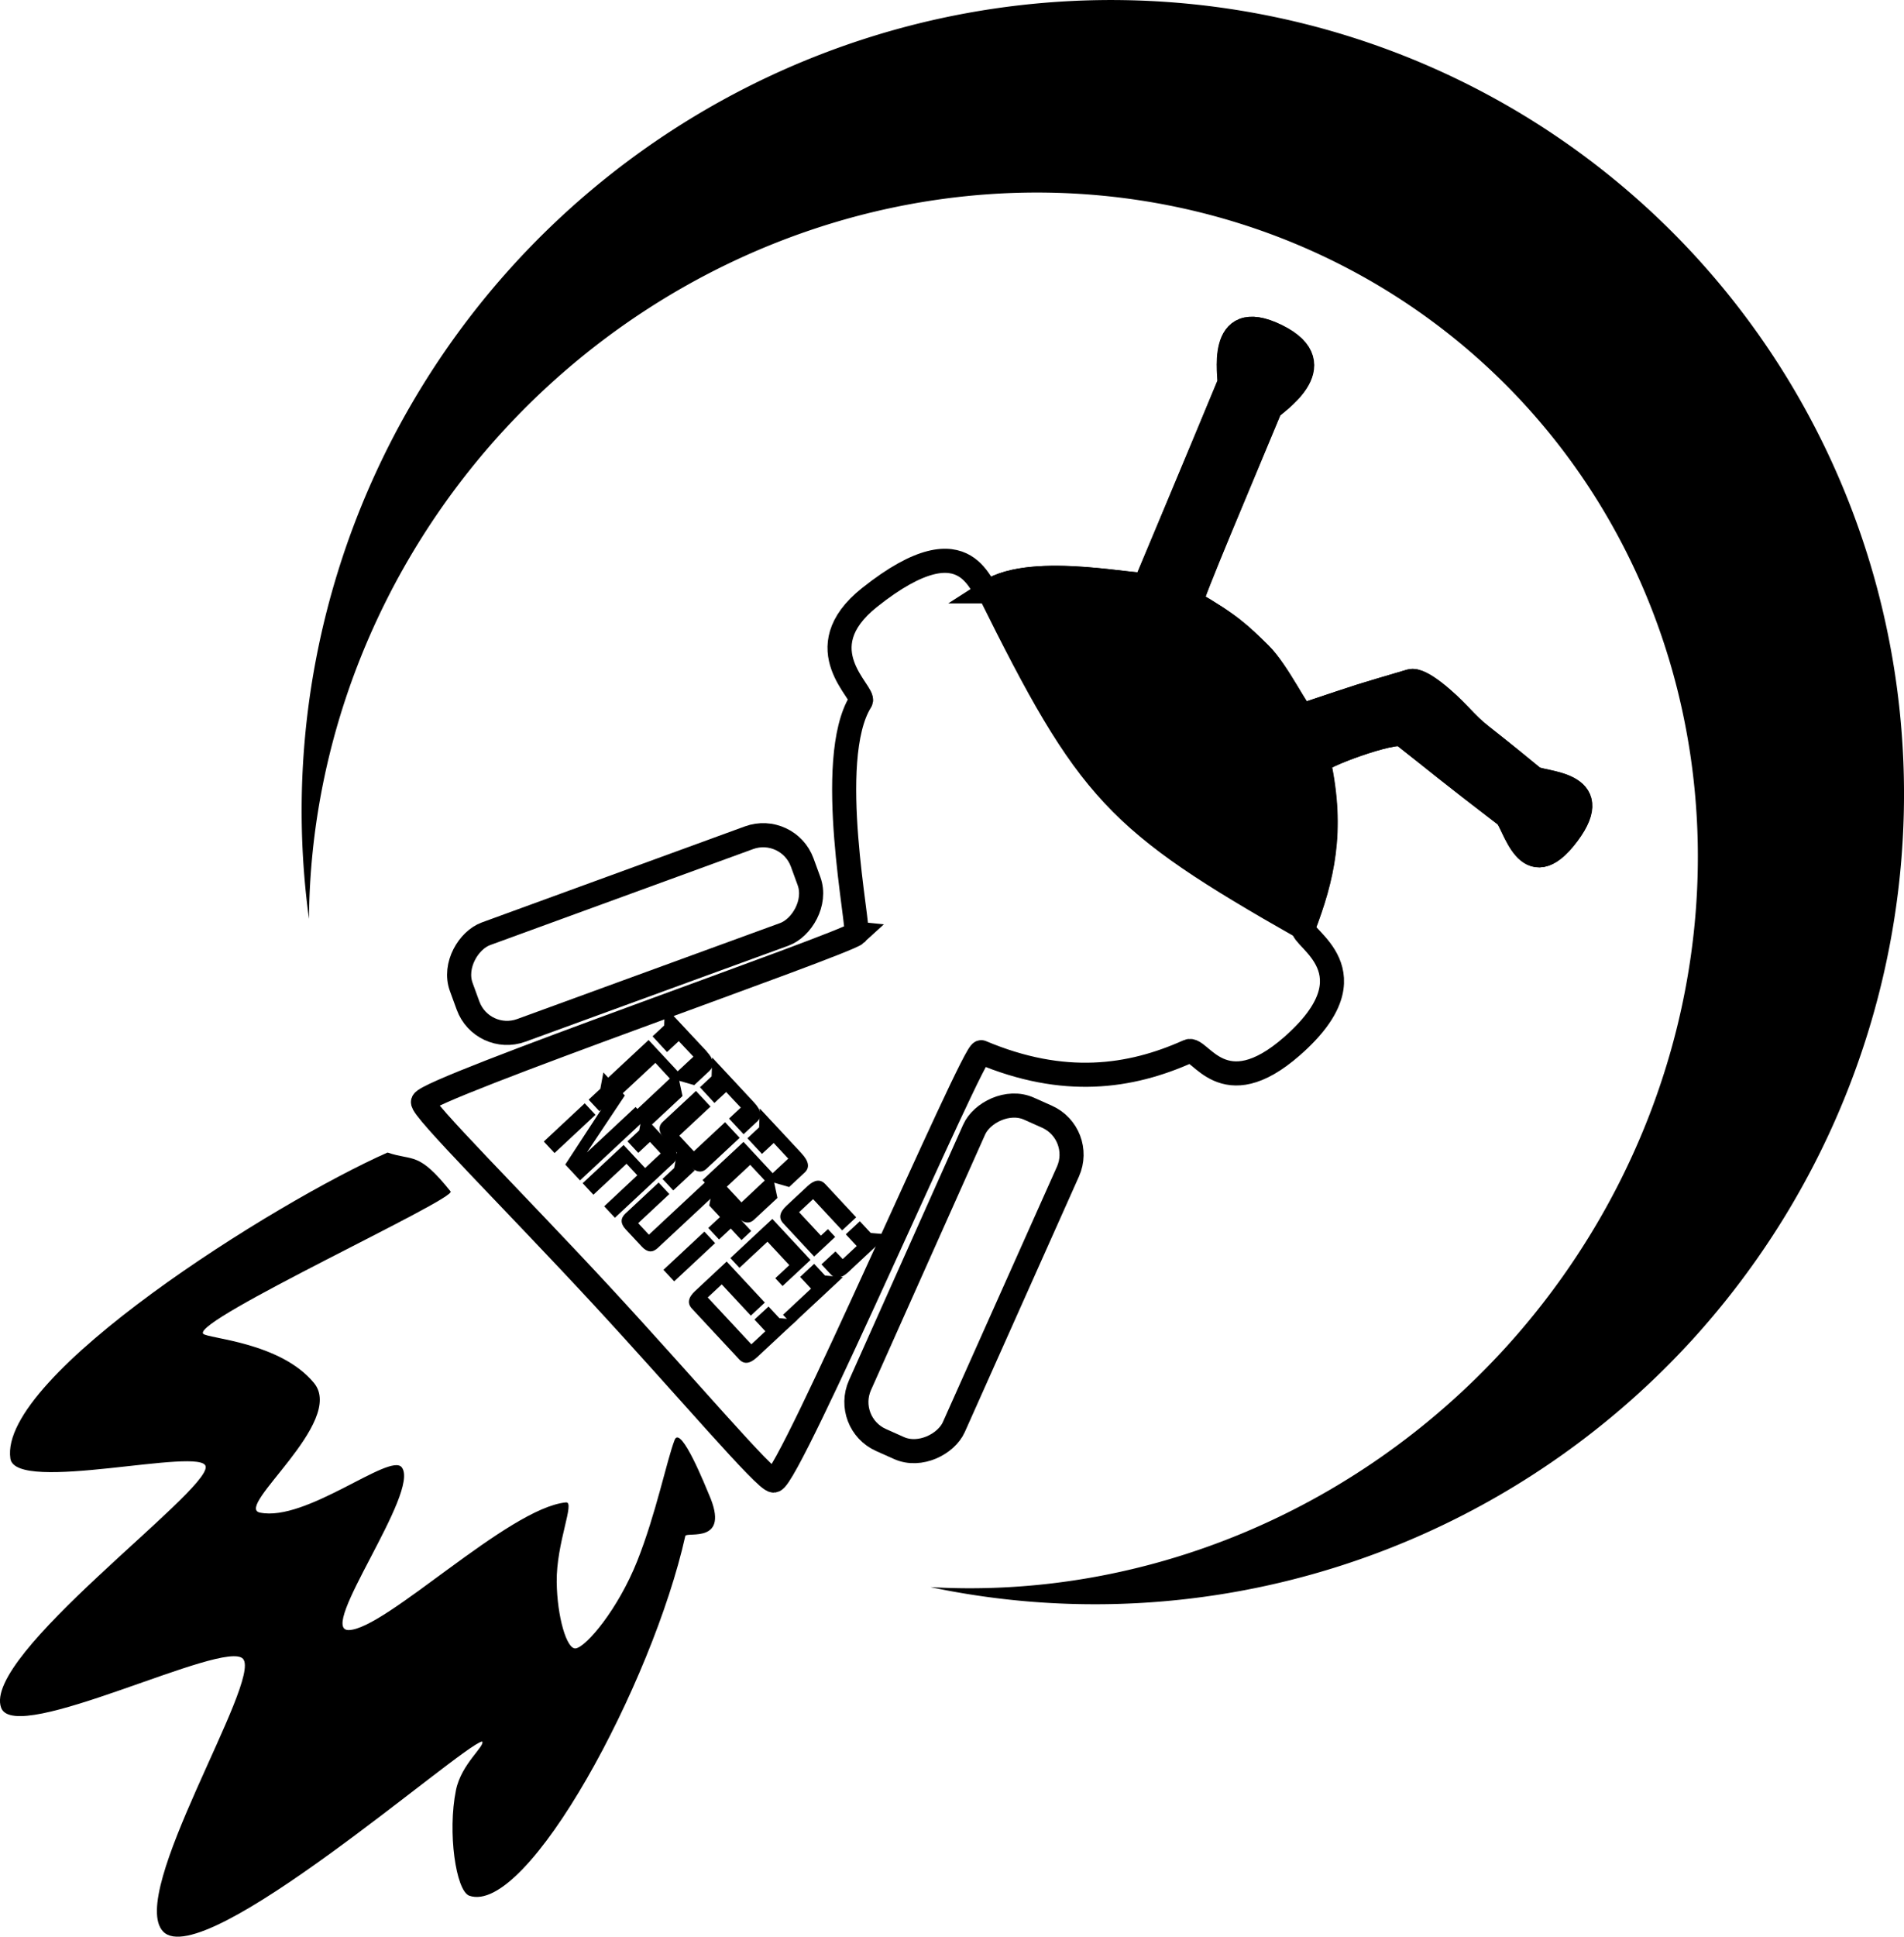 <?xml version="1.0" encoding="UTF-8" standalone="no"?>
<!-- Created with Inkscape (http://www.inkscape.org/) -->

<svg
   xmlns:dc="http://purl.org/dc/elements/1.1/"
   xmlns:cc="http://creativecommons.org/ns#"
   xmlns:rdf="http://www.w3.org/1999/02/22-rdf-syntax-ns#"
   xmlns:svg="http://www.w3.org/2000/svg"
   xmlns="http://www.w3.org/2000/svg"
   xmlns:sodipodi="http://sodipodi.sourceforge.net/DTD/sodipodi-0.dtd"
   xmlns:inkscape="http://www.inkscape.org/namespaces/inkscape"
   width="23.71mm"
   height="24.105mm"
   viewBox="0 0 84.013 85.41"
   id="svg2"
   version="1.1"
   inkscape:version="0.91 r"
   sodipodi:docname="robgednaut-logo.svg">
  <defs
     id="defs4" />
  <sodipodi:namedview
     id="base"
     pagecolor="#ffffff"
     bordercolor="#666666"
     borderopacity="1.0"
     inkscape:pageopacity="0.0"
     inkscape:pageshadow="2"
     inkscape:zoom="5.6568543"
     inkscape:cx="73.094926"
     inkscape:cy="29.581982"
     inkscape:document-units="px"
     inkscape:current-layer="layer1"
     showgrid="false"
     fit-margin-top="0"
     fit-margin-left="0"
     fit-margin-right="0"
     fit-margin-bottom="0"
     inkscape:window-width="1920"
     inkscape:window-height="1028"
     inkscape:window-x="0"
     inkscape:window-y="25"
     inkscape:window-maximized="1" />
  <g
     inkscape:label="Capa 1"
     inkscape:groupmode="layer"
     id="layer1"
     transform="translate(-61.037,-372.905)">
    <g
       transform="matrix(0.682,0.732,-0.731,0.681,0,0)"
       style="font-style:normal;font-weight:normal;font-size:9.649px;line-height:125%;font-family:Sans;letter-spacing:0px;word-spacing:0px;fill:#000000;fill-opacity:1;stroke:none;stroke-width:1px;stroke-linecap:butt;stroke-linejoin:miter;stroke-opacity:1"
       id="text4136">
      <path
         d="m 370.169,219.012 0.005,0.005 0,0.942 -0.589,0.353 0.589,0.353 0,1.88 -0.938,0.005 -0.005,-2.002 -0.942,-0.005 0,2.002 -0.942,0.005 0,-2.474 1.885,0 0,-0.947 -0.942,0.005 0,0.707 -0.942,-0.005 0,-0.702 -0.589,-0.589 2.714,-0.005 0.009,0.005 q 0.683,0.005 0.688,0.466 z"
         style="font-style:normal;font-variant:normal;font-weight:normal;font-stretch:normal;font-size:9.649px;line-height:125%;font-family:'Perfect Dark Zero';-inkscape-font-specification:'Perfect Dark Zero, Normal';text-align:start;writing-mode:lr-tb;text-anchor:start"
         id="path6918" />
      <path
         d="m 373.241,219.016 0,0.825 -0.942,0 0,-0.711 -0.942,0.005 0,0.707 -0.942,-0.005 0,-0.702 -0.589,-0.589 2.709,0 q 0.707,0 0.707,0.471 z m -2.12,3.534 q -0.707,0 -0.707,-0.471 l 0,-2.002 0.942,0 0,1.885 0.942,0 0,-1.885 0.942,0 0,2.002 q 0,0.471 -0.707,0.471 l -1.413,0 z"
         style="font-style:normal;font-variant:normal;font-weight:normal;font-stretch:normal;font-size:9.649px;line-height:125%;font-family:'Perfect Dark Zero';-inkscape-font-specification:'Perfect Dark Zero, Normal';text-align:start;writing-mode:lr-tb;text-anchor:start"
         id="path6920" />
      <path
         d="m 374.429,221.961 0.947,0 -0.005,-1.413 -0.942,0 0,1.413 z m 1.178,-3.416 q 0.707,0 0.707,0.471 l 0,0.942 -0.589,0.353 0.589,0.353 0,1.413 q 0,0.471 -0.707,0.471 l -2.12,0 0,-2.474 1.885,0 0,-0.942 -0.942,0 0,0.707 -0.942,0 0,-0.707 -0.589,-0.589 2.709,0 z"
         style="font-style:normal;font-variant:normal;font-weight:normal;font-stretch:normal;font-size:9.649px;line-height:125%;font-family:'Perfect Dark Zero';-inkscape-font-specification:'Perfect Dark Zero, Normal';text-align:start;writing-mode:lr-tb;text-anchor:start"
         id="path6922" />
    </g>
    <g
       transform="matrix(-0.693,0.646,-0.719,-0.772,0,0)"
       style="font-style:normal;font-variant:normal;font-weight:normal;font-stretch:normal;font-size:9.139px;line-height:125%;font-family:'Perfect Dark Zero';-inkscape-font-specification:'Perfect Dark Zero, Normal';text-align:start;letter-spacing:0px;word-spacing:0px;writing-mode:lr-tb;text-anchor:start;fill:#000000;fill-opacity:1;stroke:none;stroke-width:1px;stroke-linecap:butt;stroke-linejoin:miter;stroke-opacity:1"
       id="text4144">
      <path
         d="m 233.231,-360.657 0,0.558 -0.888,-0.004 -0.004,-0.442 -0.892,0 0,0.669 -0.892,0 0,-0.669 -0.558,-0.553 2.566,-0.004 q 0.669,0 0.669,0.446 z m -2.008,3.347 q -0.669,0 -0.669,-0.446 l 0,-1.896 0.892,0 0,1.785 0.892,0 0,-1.339 -0.446,0 0,-0.446 1.339,0 0,1.896 q 0,0.446 -0.669,0.446 l -1.339,0 z"
         style=""
         id="path6934" />
      <path
         d="m 233.463,-359.876 0,-0.669 -0.558,-0.558 3.235,0 0,0.558 -1.785,0 0,0.669 -0.892,0 z m 0,2.566 0,-2.343 1.78,0 0,0.446 -0.892,0 0,1.339 1.785,0 0,0.558 -2.673,0 z"
         style=""
         id="path6936" />
      <path
         d="m 238.38,-361.103 q 0.669,0 0.669,0.446 l 0,2.9 q 0,0.446 -0.669,0.446 l -2.008,0 0,-2.343 0.892,0 0,1.785 0.892,0 0,-2.677 -0.892,0 0,0.669 -0.892,-0.004 0,-0.665 -0.558,-0.558 2.566,0 z"
         style=""
         id="path6938" />
    </g>
    <g
       transform="matrix(0.586,0.628,-0.851,0.794,0,0)"
       style="font-style:normal;font-variant:normal;font-weight:normal;font-stretch:normal;font-size:8.282px;line-height:100%;font-family:'Perfect Dark Zero';-inkscape-font-specification:'Perfect Dark Zero, Normal';text-align:start;letter-spacing:0px;word-spacing:0px;writing-mode:lr-tb;text-anchor:start;fill:#000000;fill-opacity:1;stroke:none;stroke-width:1px;stroke-linecap:butt;stroke-linejoin:miter;stroke-opacity:1"
       id="text4148">
      <path
         d="m 427.316,191.242 0.505,0.505 0,0.607 0.809,0 0,-0.101 0.809,2.426 1.112,0 0,-3.441 -0.809,0.004 0,2.527 -0.809,-2.527 -1.618,0 z m 0.505,1.314 0.809,0 0,2.123 -0.809,0 0,-2.123 z"
         style=""
         id="path6925" />
      <path
         d="m 433.175,191.646 0,3.033 -0.805,0 -0.004,-1.719 -0.809,0 0,1.719 -0.809,0 0,-2.123 1.618,0 0,-0.809 -0.809,0 0,0.607 -0.809,0 0,-0.607 -0.505,-0.505 2.325,0 q 0.607,0 0.607,0.404 z"
         style=""
         id="path6927" />
      <path
         d="m 434.194,191.242 0,1.112 -0.809,0 0,-0.607 -0.505,-0.505 1.314,0 z m -0.202,3.437 q -0.607,0 -0.607,-0.404 l 0,-1.719 0.809,0 0,1.618 0.809,0 0,-2.932 0.809,0 0,3.033 q 0,0.404 -0.607,0.404 l -1.213,0 z"
         style=""
         id="path6929" />
      <path
         d="m 435.517,191.242 0.505,0.505 0.809,0 0,0.607 0.809,0 0,-0.607 0.809,0 0,-0.505 -2.932,0 z m 1.314,1.314 0,2.123 0.809,0 0,-2.123 -0.809,0 z"
         style=""
         id="path6931" />
    </g>
    <rect
       style="opacity:1;fill:none;fill-opacity:1;fill-rule:nonzero;stroke:#000000;stroke-width:1.063;stroke-linecap:butt;stroke-linejoin:miter;stroke-miterlimit:4;stroke-dasharray:none;stroke-opacity:1"
       id="rect5495-4"
       width="4.534"
       height="16.005"
       x="417.009"
       y="50.242"
       ry="1.831"
       transform="matrix(0.343,0.94,-0.94,0.343,0,0)" />
    <path
       style="opacity:1;fill:#000000;fill-opacity:1;fill-rule:nonzero;stroke:none;stroke-width:4.252;stroke-linecap:butt;stroke-linejoin:miter;stroke-miterlimit:4;stroke-dasharray:none;stroke-opacity:1"
       d="m 81.737,456.505 c -0.584,-0.229 -0.958,-2.792 -0.582,-4.65 0.237,-1.169 1.305,-1.956 1.156,-2.151 -0.942,0.195 -12.295,10.232 -14.075,8.384 -1.603,-1.665 4.35,-11.045 3.528,-12.022 -0.777,-0.923 -10.05,3.846 -10.676,2.154 -0.855,-2.311 9.141,-9.499 9.026,-10.633 -0.092,-0.917 -8.384,1.214 -8.619,-0.357 -0.544,-3.636 11.659,-11.294 16.642,-13.498 1.141,0.391 1.346,-0.075 2.783,1.716 0.265,0.33 -11.4,5.686 -10.919,6.275 0.173,0.212 3.407,0.364 4.892,2.174 1.41,1.719 -3.536,5.475 -2.388,5.714 2.033,0.424 5.737,-2.66 6.259,-1.997 0.842,1.071 -3.751,7.191 -2.344,7.178 1.616,-0.015 7.045,-5.384 9.59,-5.63 0.417,-0.04 -0.431,1.777 -0.409,3.516 0.019,1.515 0.441,2.993 0.845,2.922 0.471,-0.083 1.862,-1.728 2.705,-3.844 0.826,-2.07 1.309,-4.456 1.653,-5.347 0.274,-0.707 1.417,2.18 1.513,2.398 0.974,2.217 -0.973,1.636 -1.041,1.834 -1.443,6.488 -6.975,16.781 -9.541,15.864 z"
       id="rect5514-2"
       inkscape:connector-curvature="0"
       sodipodi:nodetypes="cscssssscsssssssssssscc" />
    <path
       style="opacity:1;fill:none;fill-opacity:1;fill-rule:nonzero;stroke:#000000;stroke-width:1.063;stroke-linecap:butt;stroke-linejoin:miter;stroke-miterlimit:4;stroke-dasharray:none;stroke-opacity:1"
       d="m 98.816,414.079 c 0.181,-0.168 -1.42,-7.685 0.204,-10.258 0.22,-0.349 -2.472,-2.296 0.385,-4.568 4.543,-3.614 4.873,0 5.296,-0.273 1.956,-1.26 6.801,-0.088 6.901,-0.329 0,0 2.454,-5.85 3.693,-8.848 0.07,-0.17 -0.601,-3.404 2.081,-2.084 2.649,1.304 -0.226,3.037 -0.295,3.205 -1.174,2.839 -3.576,8.475 -3.47,8.536 1.693,0.978 2.142,1.414 3.026,2.283 0.798,0.785 1.734,2.758 1.895,2.704 2.988,-1.001 2.34,-0.787 4.747,-1.502 0.473,-0.14 1.646,0.958 2.11,1.446 0.996,1.046 0.584,0.563 3.303,2.805 0.346,0.285 3.276,0.155 1.52,2.495 -1.793,2.389 -2.338,-0.532 -2.723,-0.827 -2.619,-2.006 -2.995,-2.341 -4.535,-3.551 -0.349,-0.274 -3.771,0.975 -3.719,1.215 0.648,3.024 0.158,5.083 -0.685,7.283 -0.177,0.462 3.248,1.941 -0.504,5.231 -3.063,2.686 -4.061,-0.004 -4.571,0.225 -2.571,1.156 -5.507,1.573 -9.138,0.041 -0.332,-0.14 -8.461,18.799 -9.156,18.892 -0.343,0.046 -3.871,-4.132 -7.632,-8.193 -3.857,-4.164 -7.945,-8.218 -7.848,-8.513 0.192,-0.584 18.634,-6.966 19.116,-7.415 z"
       id="rect5532-8"
       inkscape:connector-curvature="0"
       sodipodi:nodetypes="sssscssssssssssssssssssssss" />
    <rect
       style="opacity:1;fill:none;fill-opacity:1;fill-rule:nonzero;stroke:#000000;stroke-width:1.063;stroke-linecap:butt;stroke-linejoin:miter;stroke-miterlimit:4;stroke-dasharray:none;stroke-opacity:1"
       id="rect5495-7-6"
       width="4.534"
       height="16.005"
       x="-271.966"
       y="341.662"
       ry="1.831"
       transform="matrix(-0.913,-0.408,-0.408,0.913,0,0)" />
    <path
       style="opacity:1;fill:#000000;fill-opacity:1;fill-rule:nonzero;stroke:#000000;stroke-width:1.063;stroke-linecap:butt;stroke-linejoin:miter;stroke-miterlimit:4;stroke-dasharray:none;stroke-opacity:1"
       d="m 104.685,398.983 c 1.956,-1.26 6.801,-0.088 6.901,-0.329 0,0 2.454,-5.85 3.694,-8.848 0.07,-0.17 -0.601,-3.404 2.081,-2.084 2.649,1.304 -0.226,3.037 -0.295,3.205 -1.174,2.839 -3.576,8.475 -3.47,8.536 1.693,0.978 2.142,1.414 3.026,2.283 0.798,0.785 1.734,2.758 1.895,2.704 2.988,-1.001 2.34,-0.787 4.747,-1.502 0.473,-0.14 1.646,0.958 2.11,1.446 0.996,1.046 0.584,0.563 3.303,2.805 0.346,0.285 3.276,0.155 1.52,2.495 -1.793,2.389 -2.338,-0.532 -2.723,-0.827 -2.619,-2.006 -2.995,-2.341 -4.535,-3.551 -0.349,-0.274 -3.771,0.975 -3.719,1.215 0.648,3.024 0.158,5.083 -0.685,7.283 -8.258,-4.701 -9.45,-5.958 -13.848,-14.831 z"
       id="rect5532-4-3"
       inkscape:connector-curvature="0"
       sodipodi:nodetypes="ccssssssssssssscc" />
    <path
       inkscape:connector-curvature="0"
       style="opacity:1;fill:#000000;fill-opacity:1;fill-rule:nonzero;stroke:none;stroke-width:1.063;stroke-linecap:butt;stroke-linejoin:miter;stroke-miterlimit:4;stroke-dasharray:none;stroke-opacity:1"
       d="m 133.703,382.065 a 35.188,35.562 42.47 0 0 -49.967,2.473 35.188,35.562 42.47 0 0 -9.065,28.891 29.961,31.455 42.47 0 1 8.532,-21.481 29.961,31.455 42.47 0 1 43.339,-2.972 29.961,31.455 42.47 0 1 0.861,43.432 29.961,31.455 42.47 0 1 -25.312,10.49 35.188,35.562 42.47 0 0 33.556,-10.842 35.188,35.562 42.47 0 0 -1.943,-49.991 z"
       id="path6813-0" />
  </g>
</svg>
